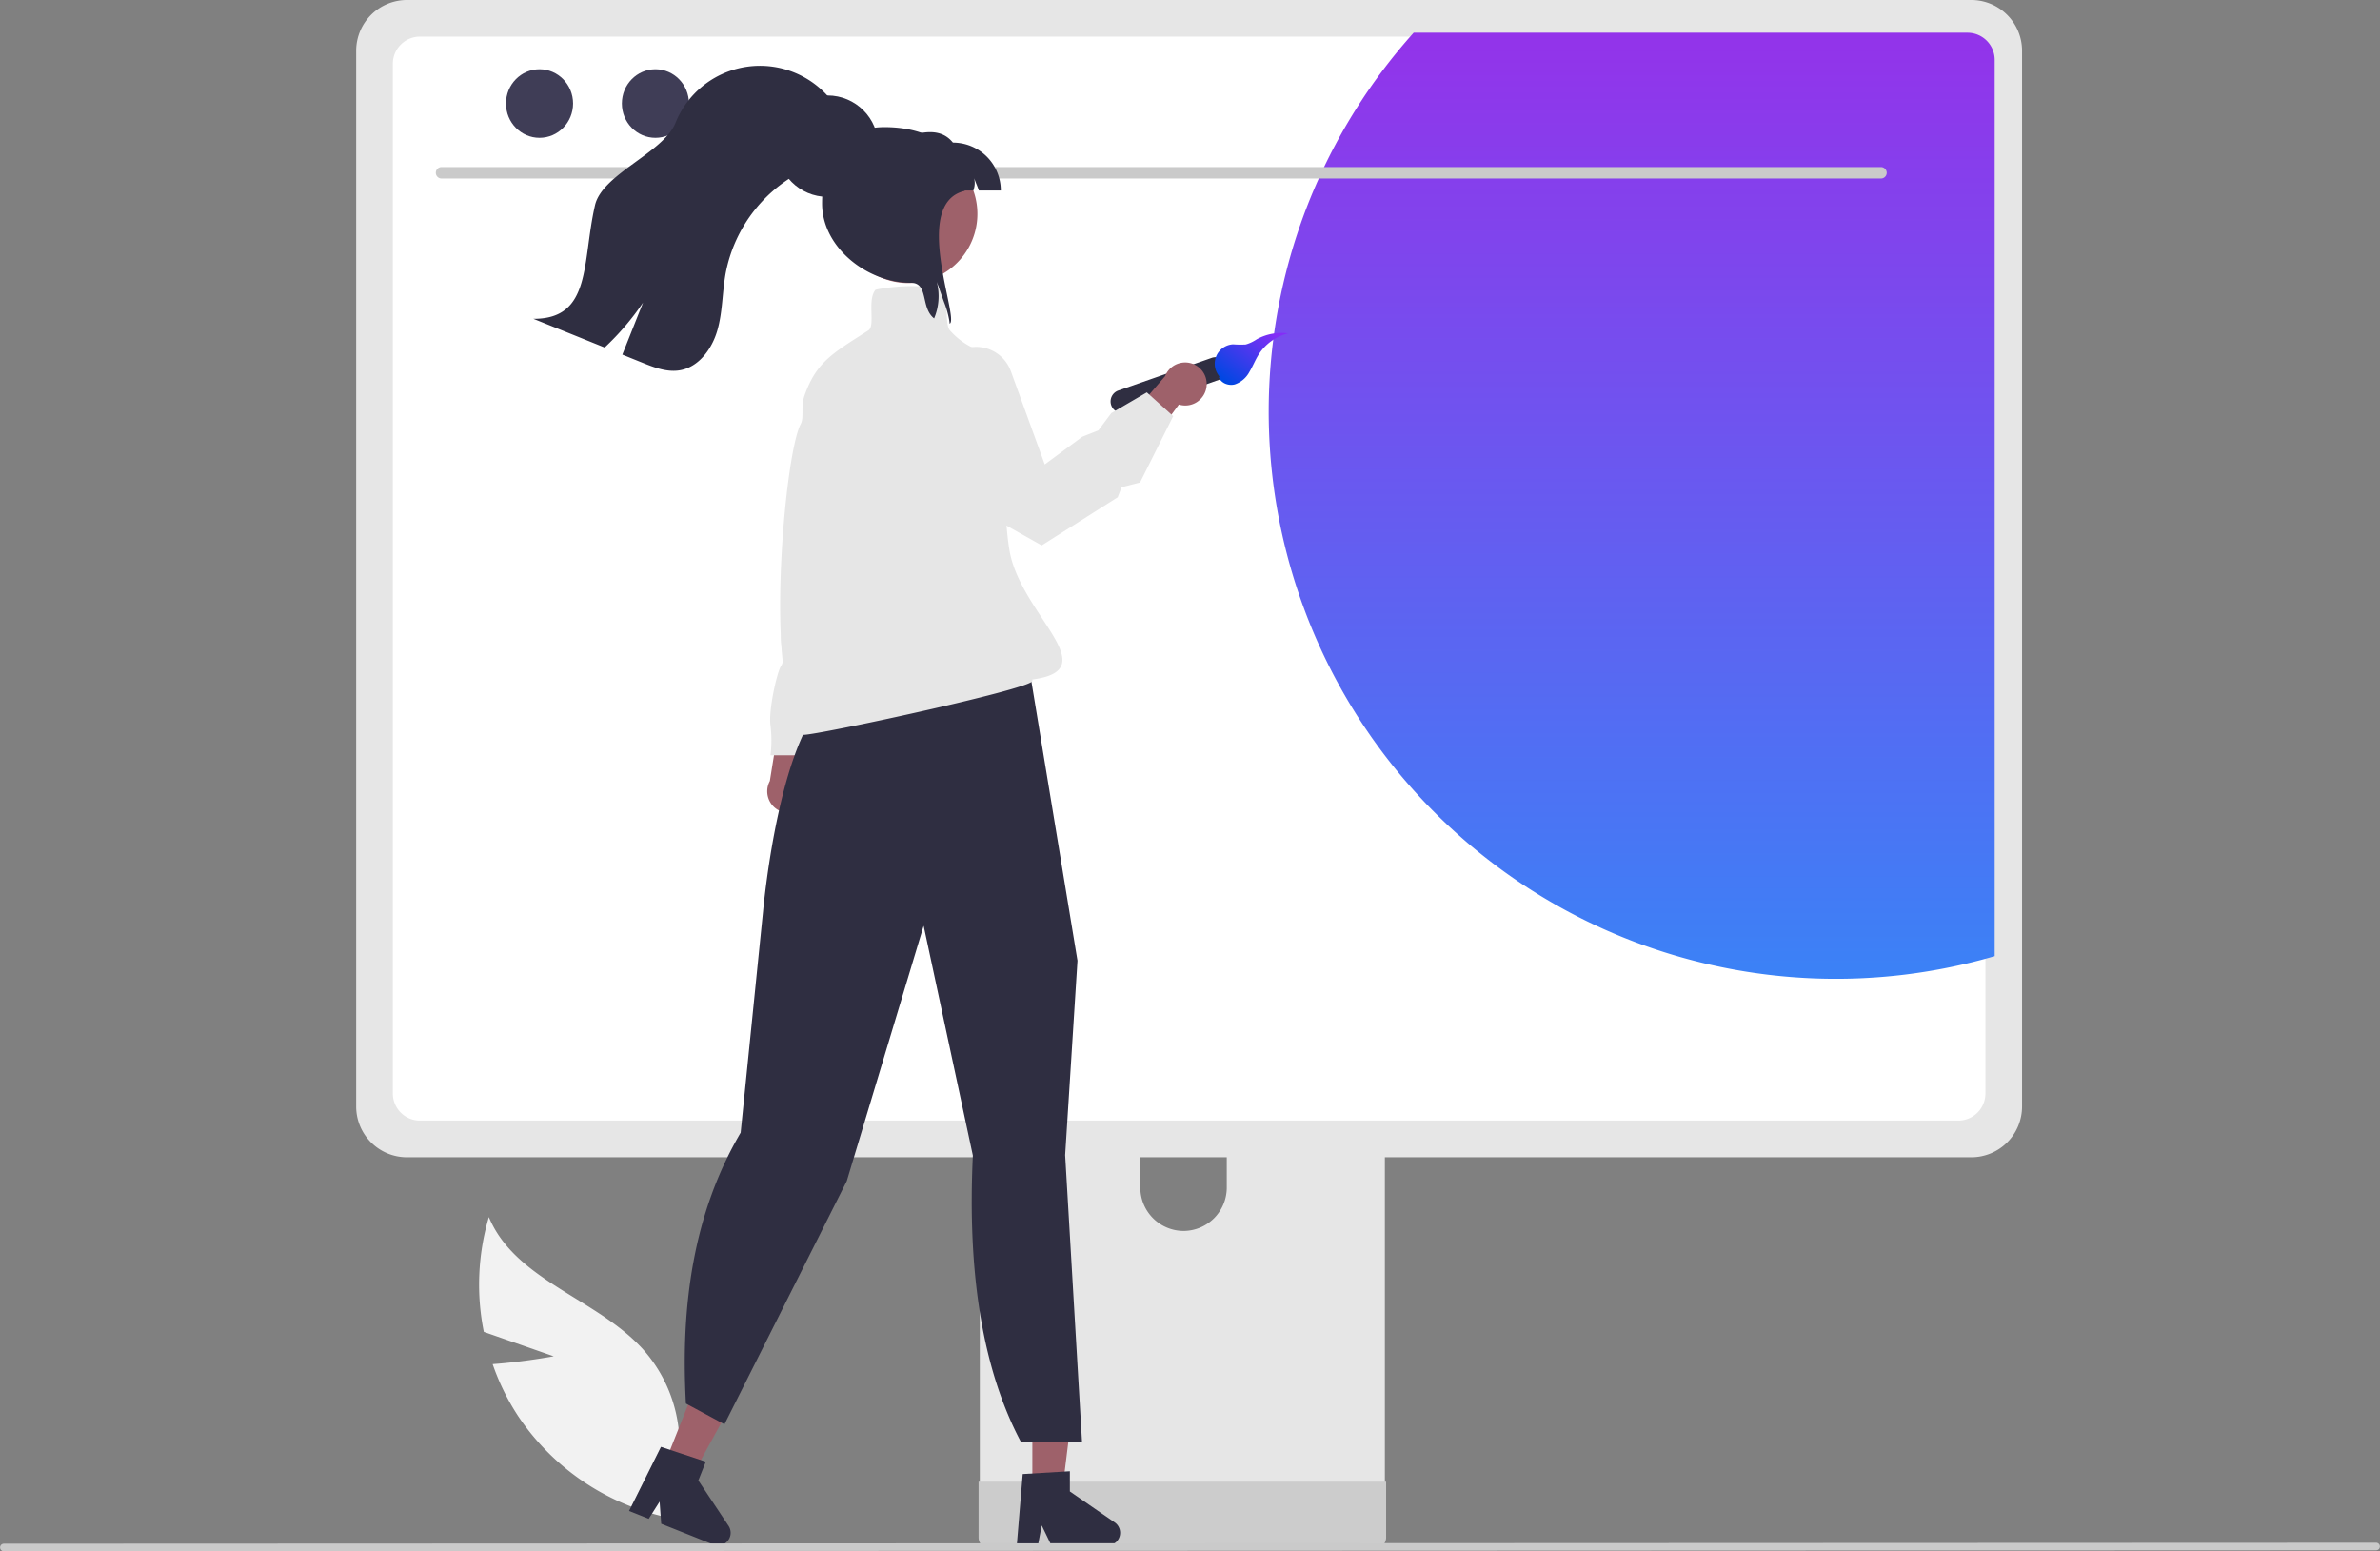 <svg xmlns="http://www.w3.org/2000/svg" xmlns:xlink="http://www.w3.org/1999/xlink" width="751.131" height="489.52" viewBox="0 0 751.131 489.52">
  <rect x="0" y="0" width="751.131" height="489.52" fill="#808080" stroke="none"/>
  <defs>
    <linearGradient id="linear-gradient" x1="0.5" x2="0.5" y2="1" gradientUnits="objectBoundingBox">
      <stop offset="0" stop-color="#9333ea"/>
      <stop offset="1" stop-color="#3b82f6"/>
    </linearGradient>
    <linearGradient id="linear-gradient-2" y1="0.753" x2="0.81" gradientUnits="objectBoundingBox">
      <stop offset="0" stop-color="#0047e2"/>
      <stop offset="1" stop-color="#842df7"/>
    </linearGradient>
  </defs>
  <g id="undraw_add_color_re_buro" transform="translate(0 0)">
    <path id="Path_1" data-name="Path 1" d="M399.19,633.244l-22.059-7.707a75.394,75.394,0,0,1,1.586-36.241c8.368,20.147,34.469,25.78,48.961,42.087a45.349,45.349,0,0,1,10.508,37.877l4.224,16.025a75.991,75.991,0,0,1-54.372-33.048,73.4,73.4,0,0,1-8.126-16.525C389.435,635.037,399.19,633.244,399.19,633.244Z" transform="translate(-224.434 -205.24)" fill="#f2f2f2"/>
    <path id="Path_2" data-name="Path 2" d="M655.33,490.008H539.82a6.163,6.163,0,0,0-6.154,6.17V678.649H661.5V496.177A6.166,6.166,0,0,0,655.33,490.008ZM597.964,593.686a13.7,13.7,0,0,1-13.64-13.64V559a13.64,13.64,0,0,1,27.28,0v21.047a13.7,13.7,0,0,1-13.64,13.639Z" transform="translate(-224.434 -205.24)" fill="#e6e6e6"/>
    <path id="Path_3" data-name="Path 3" d="M533.27,672.813v17.6a3.449,3.449,0,0,0,3.442,3.442H658.455a3.459,3.459,0,0,0,3.442-3.442v-17.6Z" transform="translate(-224.434 -205.24)" fill="#ccc"/>
    <path id="Path_4" data-name="Path 4" d="M846.6,205.24H352.844a16.029,16.029,0,0,0-16,16V554.434a16.018,16.018,0,0,0,16,16H846.6a16.018,16.018,0,0,0,16-16V221.243A16.029,16.029,0,0,0,846.6,205.24Z" transform="translate(-224.434 -205.24)" fill="#e6e6e6"/>
    <path id="Path_5" data-name="Path 5" d="M842.481,216.794H356.971a8.58,8.58,0,0,0-8.56,8.58V550.3a8.57,8.57,0,0,0,8.56,8.56h485.51a8.57,8.57,0,0,0,8.56-8.56V225.374a8.58,8.58,0,0,0-8.56-8.58Z" transform="translate(-224.434 -205.24)" fill="#fff"/>
    <path id="Path_6" data-name="Path 6" d="M853.961,224.145v282.82a179.022,179.022,0,0,1-183.37-291.4H845.4A8.58,8.58,0,0,1,853.961,224.145Z" transform="translate(-224.434 -205.24)" fill="url(#linear-gradient)"/>
    <path id="Path_7" data-name="Path 7" d="M818.077,261.567H363.784a1.807,1.807,0,1,1,0-3.614H818.077a1.807,1.807,0,1,1,0,3.614Z" transform="translate(-224.434 -205.24)" fill="#cacaca"/>
    <ellipse id="Ellipse_1" data-name="Ellipse 1" cx="10.587" cy="10.823" rx="10.587" ry="10.823" transform="translate(159.686 21.843)" fill="#3f3d56"/>
    <ellipse id="Ellipse_2" data-name="Ellipse 2" cx="10.587" cy="10.823" rx="10.587" ry="10.823" transform="translate(196.262 21.843)" fill="#3f3d56"/>
    <ellipse id="Ellipse_3" data-name="Ellipse 3" cx="10.587" cy="10.823" rx="10.587" ry="10.823" transform="translate(232.837 21.843)" fill="#3f3d56"/>
    <path id="Path_11" data-name="Path 11" d="M478.394,459.523a6.76,6.76,0,0,0-1.348-10.277l5.54-23.375-11.725,4.284-3.463,21.54a6.8,6.8,0,0,0,11,7.828Z" transform="translate(-224.434 -205.24)" fill="#9e616a"/>
    <path id="Path_12" data-name="Path 12" d="M506.59,361.57l-4.706,12.1s2.017,12.1-1.344,14.789-2.017,2.689-2.017,4.706a10.341,10.341,0,0,1-4.033,7.395c-2.689,2.017-14.789,43.023-14.789,43.023H467.6a37.912,37.912,0,0,0,0-9.411c-.672-4.706,2.017-16.806,3.361-18.823s0-4.706,0-8.739,2.689-6.05,2.689-12.773,8.067-59.157,7.395-65.207,6.722-11.428,6.722-11.428h6.723Z" transform="translate(-224.434 -205.24)" fill="#e6e6e6"/>
    <path id="Path_13" data-name="Path 13" d="M325.812,471.541h9.315l4.433-35.93H325.812Z" fill="#9e616a"/>
    <path id="Path_14" data-name="Path 14" d="M547.206,670.4l14.882-.888v6.376l14.149,9.771a3.983,3.983,0,0,1-2.263,7.26H556.256l-3.054-6.307-1.192,6.307h-6.68Z" transform="translate(-224.434 -205.24)" fill="#2f2e41"/>
    <path id="Path_15" data-name="Path 15" d="M209.063,463.627l8.655,3.445,17.407-31.742-12.773-5.085Z" fill="#9e616a"/>
    <path id="Path_16" data-name="Path 16" d="M433.033,661.815l14.155,4.679-2.358,5.924,9.531,14.312a3.983,3.983,0,0,1-4.788,5.908l-16.461-6.553-.5-6.989-3.44,5.419-6.207-2.471Z" transform="translate(-224.434 -205.24)" fill="#2f2e41"/>
    <path id="Path_17" data-name="Path 17" d="M531.47,569.868,515.937,497.38l-24.256,80.54-38.407,76.373-.2.405-12.165-6.55c-1.717-31.011,2.361-60.07,17.276-85.481l7.063-69.746c.216-2.383,5.485-58.332,22.166-68.253l4.885-11.14,48.59-12,.177.2a37.147,37.147,0,0,1,8.9,18.657l14.519,87.957.008.049L560.6,569.75l5.325,90.526H546.653Q528.773,626.632,531.47,569.868Z" transform="translate(-224.434 -205.24)" fill="#2f2e41"/>
    <path id="Path_18" data-name="Path 18" d="M577.414,328.459l29.456-10.305a3.652,3.652,0,0,1,2.412,6.894l-29.456,10.305a3.652,3.652,0,1,1-2.412-6.894Z" transform="translate(-224.434 -205.24)" fill="#2f2e41"/>
    <path id="Path_19" data-name="Path 19" d="M609.065,324.11c.576,1.995,3.063,2.964,5.07,2.432a8.239,8.239,0,0,0,4.617-3.95c1.079-1.774,1.819-3.74,2.929-5.495a15.412,15.412,0,0,1,9.3-6.67,16.142,16.142,0,0,0-9.923,1.88,11.976,11.976,0,0,1-3.477,1.639,30.057,30.057,0,0,1-3.967-.052,6.123,6.123,0,0,0-4.158,10.3" transform="translate(-224.434 -205.24)" fill="url(#linear-gradient-2)"/>
    <path id="Path_20" data-name="Path 20" d="M605.213,327.283a6.76,6.76,0,0,1-8.719,5.606l-14.274,19.322-4.3-11.72,14.213-16.552a6.8,6.8,0,0,1,13.078,3.344Z" transform="translate(-224.434 -205.24)" fill="#9e616a"/>
    <path id="Path_21" data-name="Path 21" d="M477.973,437.128c-1.309,0-2.052-.257-2.34-.807-.422-.808.311-1.863,1.159-3.085.592-.852,2.32-2.545,1.47-2.649-12.89-1.574-6.7-81.044-1.116-91.548,1.135-2.134-.066-5.409,1.212-9.031,3.491-9.892,8.257-12.932,17.751-18.988q1.156-.738,2.407-1.54c1.079-.694,1.019-2.993.956-5.428-.07-2.706-.144-5.505,1.182-7.255l.086-.114.139-.032c3.207-.741,13.993-2.118,20.381.01l.088.03.066.065c1.517,1.517,1.656,4.457,1.789,7.3.109,2.333.213,4.537,1.072,5.494,6.563,7.316,14.007,7.173,14.082,7.172l.369-.011.037.367c4.6,8.758,1,41.285,4.2,61.489,3.249,20.527,31,38,7.238,41.1a.515.515,0,0,1,.016.533C548.779,422.883,482.9,437.128,477.973,437.128ZM549.539,420.1Z" transform="translate(-224.434 -205.24)" fill="#e6e6e6"/>
    <path id="Path_22" data-name="Path 22" d="M553.192,377.348l-12.831-7.218c-22.375-15.509-27.887-27.825-28.576-35.43-.735-8.114,3.588-12.552,3.772-12.736l.1-.073,11.567-5.91a11.642,11.642,0,0,1,16.237,6.389l10.7,29.425,11.862-8.749,5.059-1.994,4.082-5.458,11.211-6.539,8.329,7.5L584.229,357.5l-5.819,1.482-1.234,3.179-.11.07Z" transform="translate(-224.434 -205.24)" fill="#e6e6e6"/>
    <path id="Path_23" data-name="Path 23" d="M530.226,283.2a21.845,21.845,0,1,1,1.11-18.61c.1.25.19.5.28.76a21.815,21.815,0,0,1-1.39,17.85Z" transform="translate(-224.434 -205.24)" fill="#9e616a"/>
    <path id="Path_24" data-name="Path 24" d="M533.366,265.354c-.94-2.63-.53-1.26-1.48-3.88a6.539,6.539,0,0,1-.27,3.88h-26.01v-15.12c7.62-3.02,15.07-5.59,19.57,0a15.121,15.121,0,0,1,15.12,15.119Z" transform="translate(-224.434 -205.24)" fill="#2f2e41"/>
    <path id="Path_25" data-name="Path 25" d="M524.146,307.384c-.02-.28-.05-.57-.09-.85a29.447,29.447,0,0,0-1.69-6c-.75-2.11-1.51-4.23-2.27-6.34a18.152,18.152,0,0,1-.85,11.52c-4.39-3.42-1.62-11.24-7.36-11.24-13.8,0-28-11.19-28-25s5.92-24.12,19.72-24.12,25.01,6.32,25.28,20.12C511.886,269.474,527.356,305.984,524.146,307.384Z" transform="translate(-224.434 -205.24)" fill="#2f2e41"/>
    <circle id="Ellipse_4" data-name="Ellipse 4" cx="16" cy="16" r="16" transform="translate(245.176 30.119)" fill="#2f2e41"/>
    <path id="Path_26" data-name="Path 26" d="M490.975,251.981c-2.74,3.19-7.03,4.43-10.9,6.09a45.855,45.855,0,0,0-26.64,33.5c-1.07,5.97-.93,12.15-2.62,17.97s-5.84,11.53-11.81,12.54c-4.04.69-8.09-.87-11.89-2.41q-3.135-1.26-6.27-2.53,3.27-8.205,6.53-16.41a83.16,83.16,0,0,1-12.11,14.17q-11.235-4.53-22.49-9.06c18.46.07,15.31-17.85,19.44-35.83,2.27-9.88,21.6-16.57,25.39-25.97a28.756,28.756,0,0,1,52.16-2.62C493.555,242.931,493.665,248.831,490.975,251.981Z" transform="translate(-224.434 -205.24)" fill="#2f2e41"/>
    <path id="Path_27" data-name="Path 27" d="M974.375,694.453l-748.75.307a1.191,1.191,0,0,1,0-2.381l748.75-.307a1.191,1.191,0,0,1,0,2.381Z" transform="translate(-224.434 -205.24)" fill="#cacaca"/>
  </g>
</svg>
